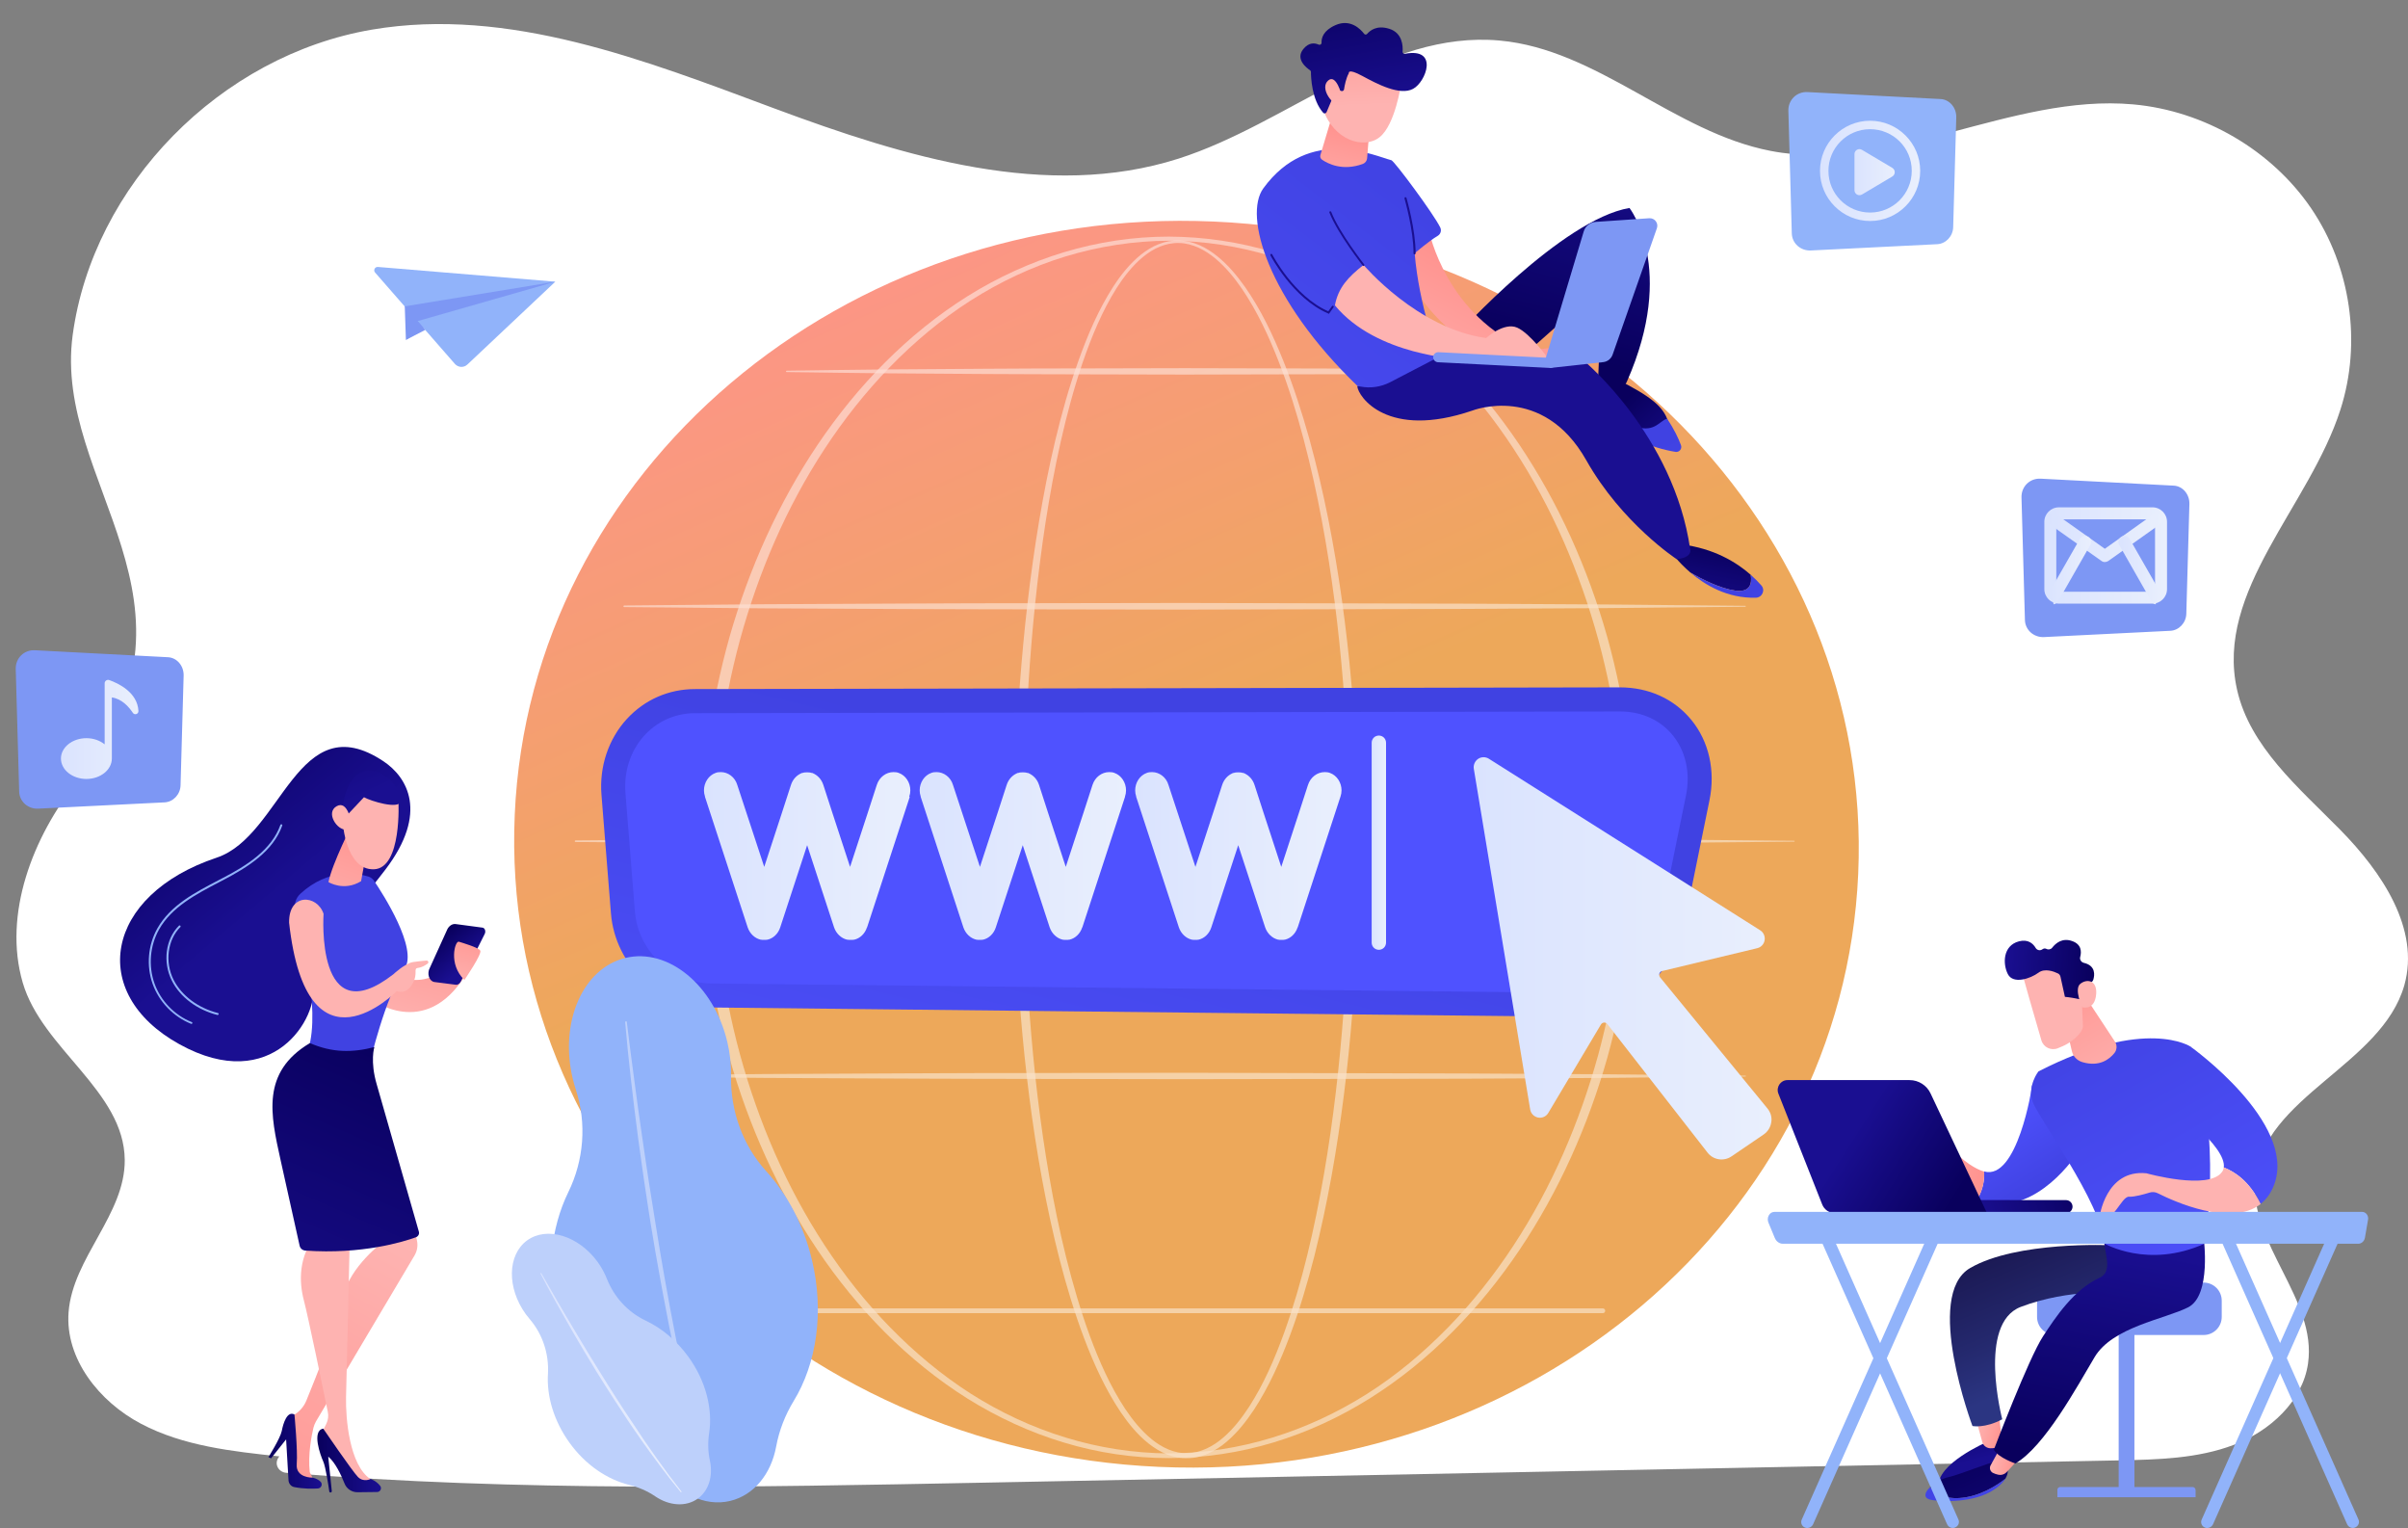 <svg width="785" height="498" viewBox="0 0 785 498" fill="none" xmlns="http://www.w3.org/2000/svg">
<rect x="0" y="0" width="785" height="498" fill="#808080" stroke="none"/>
<g clip-path="url(#clip0)">
<path d="M762.934 270.476C749.428 256.742 733.429 243.38 729.261 224.733C722.043 192.501 752.888 164.995 762.971 133.507C769.966 111.734 766.357 86.946 753.446 67.926C740.535 48.944 718.583 36.103 695.403 34.019C655.516 30.446 616.449 56.798 577.158 49.168C545.68 43.063 520.826 16.116 488.865 13.213C451.286 9.826 420.069 40.235 384.201 51.699C341.263 65.395 294.717 51.066 252.487 35.359C210.294 19.652 165.868 2.122 121.368 9.64C71.845 18.015 30.322 60.334 23.699 109.166C17.113 157.551 72.18 196.409 25.299 254.509C10.677 272.672 0.928 297.981 7.402 320.239C13.69 341.864 40.48 355.56 40.666 378.041C40.814 395.795 23.736 409.938 22.36 427.618C21.169 442.803 32.331 456.873 46.023 464.056C59.716 471.277 75.641 473.026 91.082 474.664C90.226 475.594 89.965 476.897 90.449 478.013C90.933 479.167 92.086 479.949 93.388 480.023C168.994 486.202 245.045 484.713 320.911 483.224C444.179 480.805 567.447 478.386 690.752 475.966C703.44 475.706 716.388 475.408 728.22 470.904C740.014 466.401 750.618 456.724 752.404 444.441C755.455 423.524 733.168 405.36 735.215 384.331C737.856 357.459 776.44 347.112 783.807 321.095C788.979 302.708 776.44 284.21 762.934 270.476Z" fill="white"/>
<path d="M605.771 284.768C600.86 396.837 498.837 483.41 377.876 478.088C256.915 472.765 162.855 377.594 167.804 265.526C172.715 153.457 274.738 66.884 395.699 72.207C516.622 77.492 610.682 172.662 605.771 284.768Z" fill="url(#paint0_linear)"/>
<g opacity="0.68">
<path opacity="0.68" d="M442.915 276.133C442.915 294.073 442.245 311.976 440.868 329.878C439.455 347.744 437.259 365.572 434.097 383.214C432.497 392.035 430.636 400.819 428.441 409.529C426.209 418.238 423.679 426.836 420.516 435.285C417.353 443.696 413.67 451.996 408.721 459.552C406.228 463.311 403.363 466.921 399.866 469.899C398.117 471.388 396.182 472.69 394.062 473.658C391.941 474.626 389.634 475.221 387.253 475.259C384.909 475.333 382.565 474.886 380.369 473.993C378.211 473.137 376.202 471.872 374.416 470.457C370.807 467.591 367.905 464.018 365.375 460.296C360.315 452.778 356.594 444.515 353.394 436.103C350.231 427.692 347.627 419.057 345.394 410.385C343.162 401.675 341.302 392.929 339.665 384.107C336.428 366.465 334.232 348.637 332.744 330.772C331.256 312.906 330.512 294.966 330.437 277.026C330.4 268.056 330.66 259.086 330.958 250.154C331.293 241.184 331.814 232.251 332.446 223.318C333.786 205.453 335.758 187.624 338.734 169.908C340.223 161.05 341.934 152.266 344.018 143.519C346.101 134.81 348.52 126.138 351.534 117.689C354.547 109.24 358.082 100.903 362.994 93.31C365.449 89.55 368.314 85.94 371.849 83.074C373.635 81.66 375.57 80.394 377.728 79.576C379.848 78.72 382.155 78.31 384.462 78.385C386.769 78.459 389.039 79.017 391.122 79.948C393.206 80.878 395.141 82.144 396.889 83.558C400.424 86.424 403.326 89.923 405.931 93.608C411.103 101.014 414.972 109.203 418.321 117.503C421.67 125.84 424.423 134.4 426.841 143.035C429.223 151.67 431.269 160.417 433.018 169.201C436.515 186.806 438.934 204.597 440.534 222.462C442.134 240.253 442.878 258.193 442.915 276.133ZM439.975 276.133C440.013 258.268 439.343 240.439 437.855 222.648C436.404 204.857 434.208 187.141 430.897 169.573C429.26 160.789 427.325 152.08 425.055 143.445C422.786 134.81 420.144 126.286 416.907 117.986C413.67 109.686 409.912 101.572 404.926 94.203C402.433 90.555 399.606 87.094 396.22 84.265C394.508 82.851 392.685 81.623 390.713 80.729C388.741 79.836 386.583 79.241 384.425 79.203C382.267 79.129 380.072 79.576 378.063 80.394C376.053 81.213 374.193 82.442 372.519 83.819C369.133 86.647 366.379 90.183 363.998 93.905C359.273 101.424 355.85 109.724 352.948 118.135C350.083 126.584 347.776 135.182 345.804 143.891C343.832 152.601 342.232 161.385 340.855 170.206C335.46 205.49 333.674 241.295 333.786 276.989C333.711 294.855 334.307 312.683 335.646 330.474C336.986 348.265 339.032 366.019 342.083 383.586C343.609 392.37 345.394 401.117 347.553 409.752C349.711 418.387 352.203 426.985 355.254 435.322C358.343 443.659 361.952 451.847 366.826 459.217C369.282 462.864 372.072 466.326 375.458 469.08C377.132 470.457 378.993 471.611 380.965 472.43C382.937 473.249 385.057 473.695 387.178 473.621C389.299 473.584 391.383 472.988 393.355 472.095C395.289 471.202 397.113 469.973 398.75 468.559C402.061 465.73 404.777 462.194 407.196 458.51C411.996 451.066 415.53 442.877 418.581 434.503C421.595 426.129 424.088 417.568 426.209 408.896C428.33 400.224 430.078 391.477 431.604 382.693C434.655 365.125 436.664 347.372 438.003 329.543C439.343 311.827 439.975 293.961 439.975 276.133Z" fill="white"/>
<path opacity="0.68" d="M533.293 276.133C533.181 299.209 530.204 322.323 524.028 344.58C517.74 366.8 508.252 388.164 495.378 407.333C482.505 426.464 466.133 443.473 446.562 455.755C436.777 461.897 426.21 466.773 415.159 470.122C404.109 473.472 392.575 475.184 381.003 475.221C369.469 475.221 357.897 473.509 346.847 470.159C335.796 466.847 325.192 461.934 315.407 455.83C295.798 443.51 279.39 426.538 266.516 407.407C253.605 388.239 244.08 366.838 237.755 344.617C234.63 333.489 232.323 322.137 230.797 310.673C229.272 299.209 228.49 287.671 228.453 276.096C228.528 264.52 229.272 252.982 230.834 241.519C232.36 230.055 234.704 218.703 237.829 207.574C244.192 185.354 253.717 163.99 266.628 144.822C279.539 125.691 295.91 108.756 315.518 96.473C325.304 90.369 335.871 85.531 346.921 82.181C357.972 78.868 369.469 77.119 381.003 77.119C392.537 77.156 404.072 78.868 415.085 82.218C426.136 85.531 436.702 90.407 446.451 96.511C466.022 108.793 482.393 125.765 495.267 144.859C508.14 164.027 517.666 185.354 523.954 207.574C530.167 229.943 533.144 253.02 533.293 276.133ZM529.907 276.133C529.87 253.355 527.042 230.502 521.051 208.505C515.024 186.545 505.945 165.33 493.406 146.236C487.156 136.708 480.049 127.701 472.087 119.55C464.124 111.399 455.306 104.029 445.707 97.888C436.07 91.784 425.652 86.871 414.75 83.558C403.848 80.246 392.463 78.496 381.04 78.459C369.618 78.496 358.232 80.283 347.33 83.595C336.429 86.908 326.011 91.858 316.411 97.962C306.812 104.103 297.994 111.51 290.068 119.661C282.106 127.85 275.037 136.82 268.786 146.348C256.284 165.442 247.243 186.62 241.215 208.616C238.239 219.596 236.043 230.799 234.592 242.114C233.104 253.392 232.397 264.781 232.36 276.17C232.397 287.559 233.141 298.949 234.592 310.226C236.081 321.504 238.239 332.707 241.252 343.724C247.28 365.684 256.359 386.862 268.86 405.918C275.111 415.446 282.18 424.416 290.143 432.568C298.105 440.719 306.886 448.088 316.486 454.229C326.122 460.333 336.503 465.209 347.405 468.522C358.269 471.872 369.655 473.621 381.04 473.695C392.426 473.658 403.811 471.909 414.713 468.559C425.615 465.247 435.996 460.371 445.632 454.304C455.269 448.2 464.05 440.83 472.012 432.679C479.975 424.528 487.081 415.558 493.332 406.03C505.871 386.973 514.949 365.758 521.014 343.799C527.005 321.727 529.87 298.912 529.907 276.133Z" fill="white"/>
<path opacity="0.68" d="M203.487 197.338L249.178 196.929L294.868 196.706C310.086 196.594 325.341 196.631 340.559 196.594L386.212 196.52L477.593 196.743L523.284 197.003L568.974 197.45C569.049 197.45 569.123 197.524 569.123 197.599C569.123 197.673 569.049 197.748 568.974 197.748L523.284 198.194L477.593 198.455L386.212 198.678L340.522 198.604C325.304 198.567 310.049 198.567 294.831 198.492L249.14 198.269L203.45 197.859C203.338 197.859 203.227 197.748 203.227 197.636C203.264 197.45 203.338 197.338 203.487 197.338Z" fill="white"/>
<path opacity="0.68" d="M256.471 120.815C267.299 120.629 278.089 120.554 288.916 120.406L321.361 120.182C332.188 120.071 342.978 120.108 353.806 120.071L386.251 119.996L418.695 120.071C429.523 120.108 440.313 120.108 451.14 120.182L483.585 120.443C494.412 120.592 505.202 120.666 516.03 120.889C516.104 120.889 516.178 120.964 516.178 121.038C516.178 121.113 516.104 121.187 516.03 121.187C505.202 121.41 494.412 121.485 483.585 121.634L451.14 121.894C440.313 122.006 429.523 121.969 418.695 122.006L386.213 122.08L353.769 122.006C342.941 121.969 332.151 121.969 321.324 121.894L288.879 121.671C278.052 121.522 267.262 121.448 256.434 121.262C256.323 121.262 256.211 121.15 256.211 121.038C256.248 120.889 256.36 120.815 256.471 120.815Z" fill="white"/>
<path opacity="0.68" d="M187.598 273.9L237.27 273.49L286.942 273.267L386.248 273.081L485.554 273.304L535.226 273.565L584.898 274.012C584.972 274.012 585.047 274.086 585.047 274.16C585.047 274.235 584.972 274.309 584.898 274.309L535.226 274.756L485.554 275.016L386.248 275.24L286.942 275.054L237.27 274.83L187.598 274.421C187.487 274.421 187.375 274.309 187.375 274.198C187.375 274.012 187.487 273.9 187.598 273.9Z" fill="white"/>
<path opacity="0.68" d="M203.487 350.46L249.178 350.051L294.868 349.828C310.086 349.716 325.341 349.753 340.559 349.716L386.249 349.642L477.631 349.865L523.321 350.125L569.012 350.572C569.086 350.572 569.161 350.647 569.161 350.721C569.161 350.795 569.086 350.87 569.012 350.87L523.321 351.316L477.631 351.577L386.212 351.726L340.522 351.651C325.304 351.614 310.049 351.614 294.831 351.54L249.14 351.316L203.45 350.907C203.338 350.907 203.227 350.795 203.227 350.684C203.264 350.535 203.338 350.46 203.487 350.46Z" fill="white"/>
<path opacity="0.68" d="M522.503 427.99H263.02C262.573 427.99 262.238 427.655 262.238 427.208C262.238 426.762 262.573 426.427 263.02 426.427H522.503C522.95 426.427 523.285 426.762 523.285 427.208C523.285 427.655 522.95 427.99 522.503 427.99Z" fill="white"/>
</g>
<path d="M523.021 121.56C523.021 121.56 517.812 121.82 517.18 132.577C517.18 132.577 529.272 143.445 545.643 146.013C546.871 146.199 543.932 137.638 543.485 136.485C541.327 130.939 534.704 127.366 523.021 121.56Z" fill="url(#paint1_linear)"/>
<path d="M464.233 108.905H475.246C475.246 108.905 509.067 71.574 531.206 67.777C531.206 67.777 546.647 87.467 530.387 124.314C529.085 127.292 525.439 128.594 522.685 126.845C521.867 126.324 521.271 125.617 520.937 124.761L522.239 93.31C522.239 93.31 493.403 118.545 488.38 123.421C483.394 128.297 457.907 125.319 464.233 108.905Z" fill="url(#paint2_linear)"/>
<path d="M570.719 187.327C566.106 183.27 558.738 178.729 548.134 177.427L544.562 179.623C544.562 179.623 546.869 183.01 551.037 186.583C554.869 188.816 560.822 191.831 565.733 192.501C570.496 193.134 571.203 190.268 570.719 187.327Z" fill="url(#paint3_linear)"/>
<path d="M543.446 136.447C540.618 137.378 539.353 141.397 532.135 138.718C525.14 136.149 519.968 132.8 517.289 130.901C517.215 131.422 517.178 131.981 517.141 132.539C517.141 132.539 529.903 144.673 546.237 147.278C547.465 147.464 548.432 146.236 547.986 145.082C547.241 143.035 545.79 139.871 543.446 136.447Z" fill="url(#paint4_linear)"/>
<path d="M574.182 190.788C573.289 189.746 572.098 188.555 570.722 187.326C571.205 190.23 570.498 193.133 565.736 192.5C560.825 191.83 554.871 188.815 551.039 186.582C555.839 190.676 563.169 195.068 572.433 194.808C574.48 194.733 575.559 192.314 574.182 190.788Z" fill="url(#paint5_linear)"/>
<path d="M464.64 116.907L516.21 117.466C516.21 117.466 545.678 141.844 550.999 179.027C550.999 179.027 551.892 181.744 546.571 182.228C546.571 182.228 528.749 170.578 517.14 150.033C502.89 124.798 480.007 133.805 480.007 133.805C452.213 143.296 442.725 129.227 442.465 125.877L464.64 116.907Z" fill="url(#paint6_linear)"/>
<path d="M465.871 75.333C465.871 75.333 471.415 103.173 498.613 114.19L508.287 113.037L510.557 116.684L487.86 117.391C487.86 117.391 468.475 109.687 458.169 88.769C457.834 88.062 452.179 76.375 465.871 75.333Z" fill="url(#paint7_linear)"/>
<path d="M468.847 116.423C468.847 116.423 462.522 99.265 461.182 82.553C461.182 82.553 465.796 78.571 468.698 76.859C469.628 76.3 470 75.146 469.517 74.141C467.396 69.749 454.559 52.48 453.592 52.219C448.383 50.916 426.914 40.718 411.845 61.375C405.371 70.233 413.147 97.515 442.541 125.802L443.509 125.989C446.82 126.621 450.206 126.1 453.182 124.574L468.847 116.423Z" fill="url(#paint8_linear)"/>
<path d="M444.515 86.35C444.515 86.35 462.039 107.118 484.476 110.17C484.476 110.17 490.28 104.885 494.596 106.783C498.912 108.681 504.828 117.019 504.828 117.019H476.029C476.029 117.019 448.794 116.051 435.176 99.525C436.255 93.719 439.529 90.258 444.515 86.35Z" fill="url(#paint9_linear)"/>
<path d="M434.284 37.703L430.452 50.507C430.265 51.102 430.489 51.735 431.01 52.07C432.87 53.335 437.67 55.866 444.33 53.41C445.074 53.112 445.595 52.405 445.669 51.623L446.562 40.457L434.284 37.703Z" fill="url(#paint10_linear)"/>
<path d="M456.758 27.356C456.758 27.356 454.861 40.644 449.763 44.7C444.666 48.795 434.731 45.706 431.383 35.693L438.08 18.572L456.758 27.356Z" fill="url(#paint11_linear)"/>
<path d="M437.297 29.664C437.669 29.776 438.079 29.552 438.153 29.143C438.339 27.915 438.785 25.495 439.716 23.858C439.716 23.858 439.232 22.108 444.106 24.751C448.98 27.394 456.347 31.265 460.663 28.957C464.868 26.724 469.147 15.409 458.022 17.53C457.612 17.605 457.203 17.27 457.24 16.86C457.389 14.999 457.203 10.719 452.887 9.379C448.831 8.114 446.636 9.938 445.706 11.017C445.446 11.352 444.925 11.352 444.701 11.017C443.474 9.417 440.199 6.067 435.362 8.188C431.381 9.938 430.749 12.394 430.823 13.92C430.86 14.404 430.339 14.739 429.893 14.553C428.665 13.995 426.693 13.697 424.833 16.042C422.228 19.317 425.949 22.146 427.065 22.89C427.251 23.002 427.363 23.225 427.363 23.448C427.363 25.16 427.623 32.53 431.344 36.736C431.679 37.108 432.274 36.996 432.46 36.55L435.325 29.738C435.474 29.441 435.809 29.255 436.144 29.366L437.297 29.664Z" fill="url(#paint12_linear)"/>
<path d="M437.371 31.041C437.371 31.041 435.622 23.933 432.981 26.24C430.339 28.548 433.688 33.61 436.701 34.577L437.371 31.041Z" fill="url(#paint13_linear)"/>
<path d="M503.34 118.582L516.288 75.445C516.809 73.695 518.372 72.43 520.195 72.318L537.645 71.127C539.431 71.016 540.733 72.728 540.138 74.403L525.701 115.605C525.218 116.945 524.027 117.875 522.65 118.024L505.461 119.922L503.34 118.582Z" fill="#7D97F4"/>
<path d="M505.458 119.922C505.42 119.922 505.383 119.922 505.383 119.922L468.771 118.061C467.878 118.024 467.171 117.242 467.208 116.349C467.246 115.456 468.027 114.748 468.92 114.786L505.532 116.647C506.425 116.684 507.132 117.465 507.095 118.359C507.058 119.252 506.313 119.922 505.458 119.922Z" fill="#7D97F4"/>
<path d="M461.143 82.926C460.957 82.926 460.808 82.777 460.808 82.591C460.845 74.924 457.869 64.8 457.869 64.688C457.831 64.502 457.906 64.316 458.092 64.279C458.278 64.242 458.464 64.316 458.501 64.502C458.538 64.614 461.515 74.849 461.478 82.591C461.478 82.777 461.329 82.926 461.143 82.926Z" fill="url(#paint14_linear)"/>
<path d="M444.513 86.685C444.401 86.685 444.327 86.648 444.252 86.573C444.178 86.462 436.141 76.263 433.388 69.303C433.313 69.117 433.388 68.931 433.574 68.894C433.723 68.819 433.946 68.894 433.983 69.08C436.699 75.966 444.662 86.089 444.736 86.201C444.848 86.35 444.811 86.536 444.699 86.648C444.662 86.648 444.587 86.685 444.513 86.685Z" fill="url(#paint15_linear)"/>
<path d="M433.242 102.279L432.981 102.168C421.372 97.18 414.229 83.335 414.154 83.223C414.08 83.074 414.154 82.851 414.303 82.776C414.452 82.702 414.675 82.776 414.75 82.925C414.824 83.074 421.782 96.51 433.018 101.461L434.209 99.786C434.321 99.637 434.507 99.6 434.655 99.711C434.804 99.823 434.841 100.009 434.73 100.158L433.242 102.279Z" fill="url(#paint16_linear)"/>
<path d="M231.761 328.352C214.832 328.166 200.544 314.693 199.167 297.683L196.079 259.049C195.335 249.819 198.386 240.811 204.376 234.298C210.143 228.045 217.994 224.584 226.552 224.584L528.08 224.025C537.531 224.025 545.753 227.785 551.372 234.633C557.102 241.63 559.26 251.159 557.288 260.798L549.028 301.331C545.605 318.154 529.196 331.367 511.709 331.367L231.761 328.352Z" fill="url(#paint17_linear)"/>
<path d="M528.08 231.879L226.552 232.437C212.86 232.475 202.777 244.31 203.893 258.454L206.981 297.088C208.023 310.04 219.111 320.387 231.836 320.536L511.411 323.551C525.215 323.7 538.61 313.316 541.363 299.805L549.623 259.273C552.637 244.422 543.038 231.842 528.08 231.879Z" fill="url(#paint18_linear)"/>
<path d="M296.577 259.719L282.661 302.261H282.624C281.954 304.346 280.317 305.835 278.531 306.244H278.494C278.457 306.244 278.345 306.281 278.271 306.281H278.159C278.122 306.281 278.048 306.318 278.01 306.318H277.899H277.75H277.564H277.415H277.304H277.155H277.043H276.931H276.783H276.671C276.634 306.318 276.559 306.281 276.522 306.281H276.411C276.373 306.281 276.262 306.244 276.187 306.244H276.076C274.253 305.797 272.615 304.309 271.908 302.261L263.128 275.463L254.347 302.261C253.677 304.346 252.04 305.835 250.254 306.244H250.217C250.105 306.244 250.068 306.281 249.993 306.281H249.882C249.845 306.281 249.77 306.318 249.733 306.318H249.621H249.472H249.361H249.212H249.1H248.914H248.803H248.654H248.542H248.431C248.393 306.318 248.319 306.281 248.282 306.281H248.17C248.059 306.281 248.021 306.244 247.947 306.244H247.91C246.049 305.797 244.45 304.309 243.743 302.261L229.827 259.719V259.608C229.604 258.938 229.492 258.23 229.492 257.598C229.492 255.067 230.98 252.722 233.287 251.903C233.845 251.68 234.441 251.643 234.999 251.643C237.343 251.643 239.613 253.28 240.357 255.848C240.394 255.96 245.194 270.476 249.138 282.535C253.082 270.476 257.844 255.96 257.844 255.848C258.439 253.987 259.704 252.685 261.23 252.015L261.267 251.978C261.304 251.978 261.379 251.94 261.416 251.94H261.453C261.49 251.94 261.49 251.903 261.565 251.903H261.676C261.714 251.866 261.788 251.866 261.825 251.866L261.863 251.829C261.974 251.829 262.011 251.829 262.086 251.791H262.123C262.235 251.791 262.272 251.791 262.346 251.754H262.383H262.607H262.644C262.756 251.754 262.793 251.754 262.867 251.717H262.979H263.09H263.239H263.351C263.388 251.754 263.462 251.754 263.5 251.754H263.611H263.834C263.946 251.791 263.983 251.791 264.095 251.791C264.207 251.829 264.244 251.829 264.318 251.829C264.355 251.829 264.355 251.829 264.355 251.866C264.467 251.866 264.504 251.866 264.579 251.903H264.69C264.69 251.903 264.727 251.94 264.802 251.94H264.839C264.876 251.94 264.951 251.978 264.988 251.978L265.025 252.015C266.551 252.685 267.816 253.987 268.411 255.848C268.411 255.96 273.174 270.476 277.118 282.535C281.061 270.476 285.824 255.96 285.824 255.848C286.643 253.28 288.875 251.643 291.256 251.643C291.814 251.643 292.41 251.68 292.968 251.903C295.275 252.722 296.763 255.067 296.763 257.598C296.763 258.268 296.651 258.975 296.428 259.608V259.719H296.577Z" fill="url(#paint19_linear)"/>
<path d="M366.748 259.719L352.833 302.261H352.796C352.126 304.346 350.489 305.835 348.703 306.244H348.628C348.591 306.244 348.48 306.281 348.405 306.281H348.294C348.256 306.281 348.182 306.318 348.145 306.318H348.033H347.884H347.773H347.624H347.512H347.363H347.252H347.14H346.991H346.88C346.843 306.318 346.768 306.281 346.731 306.281H346.619C346.582 306.281 346.47 306.244 346.396 306.244H346.359C344.536 305.797 342.899 304.309 342.192 302.261L333.411 275.463L324.63 302.261C323.96 304.346 322.323 305.835 320.537 306.244H320.5C320.388 306.244 320.351 306.281 320.277 306.281H320.165C320.128 306.281 320.053 306.318 320.016 306.318H319.904H319.756H319.644H319.495H319.384H319.235H319.123H318.974H318.863H318.751C318.714 306.318 318.639 306.281 318.602 306.281H318.491C318.379 306.281 318.342 306.244 318.267 306.244H318.23C316.37 305.797 314.77 304.309 314.063 302.261L300.147 259.719V259.608C299.924 258.938 299.812 258.23 299.812 257.598C299.812 255.067 301.301 252.722 303.608 251.903C304.166 251.68 304.761 251.643 305.319 251.643C307.663 251.643 309.933 253.28 310.677 255.848C310.714 255.96 315.514 270.476 319.458 282.535C323.402 270.476 328.164 255.96 328.164 255.848C328.76 253.987 330.025 252.685 331.55 252.015L331.588 251.978C331.625 251.978 331.699 251.94 331.736 251.94H331.774C331.811 251.94 331.811 251.903 331.885 251.903H331.997C332.034 251.866 332.108 251.866 332.146 251.866L332.183 251.829C332.294 251.829 332.332 251.829 332.406 251.791H332.443C332.555 251.791 332.592 251.791 332.667 251.754H332.704H332.927H332.964C333.076 251.754 333.113 251.754 333.187 251.717H333.299H333.411H333.56H333.671C333.708 251.754 333.783 251.754 333.82 251.754H333.932H334.155C334.266 251.791 334.304 251.791 334.415 251.791C334.527 251.829 334.564 251.829 334.639 251.829C334.676 251.829 334.676 251.829 334.676 251.866C334.787 251.866 334.825 251.866 334.899 251.903H335.011C335.011 251.903 335.048 251.94 335.122 251.94H335.159C335.197 251.94 335.271 251.978 335.308 251.978L335.345 252.015C336.871 252.685 338.136 253.987 338.731 255.848C338.731 255.96 343.494 270.476 347.438 282.535C351.382 270.476 356.144 255.96 356.144 255.848C356.963 253.28 359.195 251.643 361.577 251.643C362.135 251.643 362.73 251.68 363.288 251.903C365.595 252.722 367.083 255.067 367.083 257.598C367.083 258.268 366.972 258.975 366.748 259.608V259.719V259.719Z" fill="url(#paint20_linear)"/>
<path d="M436.961 259.719L423.046 302.261H423.009C422.339 304.346 420.702 305.835 418.916 306.244H418.879C418.841 306.244 418.73 306.281 418.655 306.281H418.544C418.506 306.281 418.432 306.318 418.395 306.318H418.283H418.134H418.023H417.874H417.762H417.613H417.502H417.39H417.241H417.13C417.093 306.318 417.018 306.281 416.981 306.281H416.869C416.832 306.281 416.72 306.244 416.646 306.244H416.609C414.786 305.797 413.149 304.309 412.442 302.261L403.661 275.463L394.88 302.261C394.21 304.346 392.573 305.835 390.787 306.244H390.75C390.638 306.244 390.601 306.281 390.527 306.281H390.415C390.378 306.281 390.303 306.318 390.266 306.318H390.154H390.006H389.894H389.745H389.634H389.485H389.373H389.224H389.113H389.001C388.964 306.318 388.889 306.281 388.852 306.281H388.741C388.629 306.281 388.592 306.244 388.517 306.244H388.48C386.62 305.797 385.02 304.309 384.313 302.261L370.397 259.719V259.608C370.174 258.938 370.062 258.23 370.062 257.598C370.062 255.067 371.551 252.722 373.858 251.903C374.416 251.68 375.011 251.643 375.569 251.643C377.913 251.643 380.183 253.28 380.927 255.848C380.964 255.96 385.764 270.476 389.708 282.535C393.652 270.476 398.414 255.96 398.414 255.848C399.01 253.987 400.275 252.685 401.8 252.015L401.838 251.978C401.875 251.978 401.949 251.94 401.986 251.94H402.024C402.061 251.94 402.061 251.903 402.135 251.903H402.247C402.284 251.866 402.358 251.866 402.396 251.866L402.433 251.829C402.544 251.829 402.582 251.829 402.656 251.791H402.693C402.805 251.791 402.842 251.791 402.917 251.754H402.954H403.177H403.214C403.326 251.754 403.363 251.754 403.437 251.717H403.549H403.661H403.81H403.921C403.958 251.754 404.033 251.754 404.07 251.754H404.182H404.405C404.516 251.791 404.554 251.791 404.665 251.791C404.777 251.829 404.814 251.829 404.889 251.829C404.926 251.829 404.926 251.829 404.926 251.866C405.037 251.866 405.075 251.866 405.149 251.903H405.261C405.261 251.903 405.298 251.94 405.372 251.94H405.409C405.447 251.94 405.521 251.978 405.558 251.978L405.595 252.015C407.121 252.685 408.386 253.987 408.981 255.848C408.981 255.96 413.744 270.476 417.688 282.535C421.632 270.476 426.394 255.96 426.394 255.848C427.213 253.28 429.445 251.643 431.827 251.643C432.385 251.643 432.98 251.68 433.538 251.903C435.845 252.722 437.333 255.067 437.333 257.598C437.333 258.268 437.222 258.975 436.998 259.608V259.719H436.961Z" fill="url(#paint21_linear)"/>
<path d="M451.844 307.212C451.844 308.514 450.803 309.557 449.5 309.557C448.198 309.557 447.156 308.514 447.156 307.212V242.077C447.156 240.775 448.198 239.732 449.5 239.732C450.803 239.732 451.844 240.775 451.844 242.077V307.212Z" fill="url(#paint22_linear)"/>
<path d="M576.262 361.366L541.176 318.527C540.915 318.192 540.804 317.745 540.952 317.298C541.101 316.889 541.436 316.554 541.845 316.479L572.839 309.035C574.104 308.738 575.072 307.696 575.258 306.43C575.481 305.165 574.886 303.862 573.807 303.192L485.365 247.288C484.286 246.618 482.909 246.618 481.867 247.325C480.825 248.032 480.267 249.298 480.453 250.526L498.834 361.59C499.057 362.93 500.099 363.972 501.401 364.232C502.741 364.493 504.08 363.86 504.75 362.706L521.902 333.898C522.126 333.526 522.498 333.303 522.907 333.266C523.316 333.228 523.725 333.414 523.986 333.749L556.654 375.659C558.514 378.078 561.937 378.599 564.467 376.887L574.96 369.741C576.299 368.81 577.192 367.396 577.416 365.796C577.713 364.27 577.267 362.632 576.262 361.366Z" fill="url(#paint23_linear)"/>
<path d="M181.497 430.521C177.851 415.224 179.563 400.224 185.255 388.574C190.353 378.153 191.32 366.131 187.711 355.114C187.339 353.96 187.004 352.769 186.706 351.541C182.316 333.117 190.018 315.512 203.933 312.199C217.849 308.887 232.695 321.095 237.085 339.519C237.978 343.278 238.387 347 238.313 350.61C238.127 362.037 242.071 373.202 249.736 381.651C256.619 389.207 261.977 399.182 264.693 410.646C268.786 427.767 266.144 444.478 258.74 456.612C255.949 461.19 253.977 466.252 253.01 471.537C251.373 480.321 245.866 487.281 238.053 489.179C229.644 491.189 220.9 486.685 215.542 478.46C212.491 473.807 208.584 469.825 204.157 466.55C193.627 458.733 185.181 446.004 181.497 430.521Z" fill="#91B3FA"/>
<path d="M203.785 332.968C204.864 345.548 206.352 358.129 207.99 370.672C208.399 373.798 208.845 376.925 209.292 380.051L209.962 384.741L210.669 389.43C211.152 392.557 211.599 395.683 212.12 398.81L213.682 408.152C214.799 414.368 215.878 420.621 217.105 426.799C217.701 429.888 218.259 433.015 218.929 436.104L220.901 445.372C223.654 457.729 226.742 469.974 230.426 482.07L230.947 481.921L228.528 472.765L227.933 470.495L227.375 468.187L226.296 463.572L225.179 458.957C224.807 457.431 224.51 455.868 224.138 454.342C223.468 451.252 222.761 448.163 222.128 445.074C219.598 432.717 217.254 420.286 215.171 407.854C214.166 401.639 213.124 395.386 212.157 389.17L211.413 384.48L210.706 379.791C210.259 376.664 209.776 373.538 209.329 370.411C208.399 364.158 207.543 357.905 206.725 351.652C205.869 345.399 205.087 339.147 204.306 332.856L203.785 332.968Z" fill="#BDD0FB"/>
<path d="M185.701 470.272C180.529 463.126 178.185 455.012 178.631 447.791C179.003 441.315 176.92 434.876 172.715 429.963C172.269 429.442 171.86 428.921 171.413 428.325C165.199 419.765 165.385 409.008 171.822 404.281C178.296 399.591 188.566 402.718 194.816 411.278C196.081 413.028 197.086 414.889 197.83 416.75C200.174 422.705 204.639 427.618 210.406 430.372C215.578 432.791 220.489 436.811 224.359 442.134C230.163 450.099 232.396 459.329 231.168 467.145C230.721 470.123 230.796 473.138 231.428 476.078C232.47 480.954 231.131 485.755 227.522 488.398C223.615 491.226 218.145 490.78 213.606 487.691C211.039 485.941 208.174 484.713 205.16 483.969C198.016 482.219 190.91 477.492 185.701 470.272Z" fill="#BDD0FB"/>
<path d="M176.176 415.038C179.45 421.328 182.91 427.469 186.445 433.61C187.338 435.136 188.231 436.662 189.124 438.188L190.463 440.459L191.84 442.729C192.77 444.255 193.663 445.781 194.593 447.27L197.421 451.774C199.319 454.751 201.216 457.729 203.188 460.669C204.156 462.158 205.123 463.647 206.128 465.098L209.141 469.453C213.234 475.222 217.439 480.917 221.978 486.388L222.201 486.202L219.001 481.996L218.183 480.954L217.402 479.874L215.839 477.716L214.276 475.557C213.755 474.85 213.271 474.105 212.751 473.398C211.746 471.947 210.704 470.495 209.737 469.044C205.793 463.2 201.886 457.282 198.128 451.29C196.268 448.275 194.37 445.297 192.547 442.283L191.17 440.012L189.794 437.742C188.901 436.216 187.971 434.727 187.078 433.201C185.254 430.186 183.468 427.134 181.682 424.045C179.897 420.993 178.148 417.941 176.399 414.852L176.176 415.038Z" fill="url(#paint24_linear)"/>
<path d="M695.814 431.265H690.68V486.908H695.814V431.265Z" fill="#7D97F4"/>
<path d="M715.753 487.987H670.695V485.568C670.695 485.047 671.105 484.638 671.625 484.638H714.749C715.307 484.638 715.753 485.084 715.753 485.643V487.987V487.987Z" fill="#7D97F4"/>
<path d="M724.276 429.218C724.276 432.456 721.634 435.099 718.397 435.099H669.953C666.716 435.099 664.074 432.456 664.074 429.218V423.895C664.074 420.657 666.716 418.015 669.953 418.015H718.397C721.634 418.015 724.276 420.657 724.276 423.895V429.218Z" fill="#7D97F4"/>
<path d="M647.67 470.011C647.67 470.011 631.038 477.157 632.005 484.675C632.005 484.675 649.195 481.363 652.283 476.45C655.372 471.537 653.66 468.671 653.66 468.671L647.67 470.011Z" fill="url(#paint25_linear)"/>
<path d="M651.726 461.822L652.582 469.117C652.693 470.234 652.098 471.313 651.056 471.686C650.535 471.872 649.865 472.02 648.935 472.02C647.67 472.02 646.554 471.202 646.219 469.973L644.582 464.055L651.726 461.822Z" fill="url(#paint26_linear)"/>
<path d="M688.037 405.845C688.037 405.845 657.452 404.43 642.235 413.289C627.017 422.184 643.016 464.763 643.016 464.763C643.016 464.763 646.997 465.62 652.727 462.567C652.727 462.567 644.541 431.377 658.755 425.943C674.717 419.839 691.199 421.328 691.199 421.328L688.148 406.775L688.037 405.845Z" fill="url(#paint27_linear)"/>
<path d="M635.315 481.401C638.775 480.656 649.119 476.376 650.682 476.413C652.244 476.488 654.477 478.833 654.477 478.833C654.477 478.833 654.849 480.098 653.733 481.959C651.091 484.043 645.361 487.84 638.701 488.249C633.789 488.547 630.85 486.612 629.176 484.713C630.627 483.262 633.008 481.885 635.315 481.401Z" fill="url(#paint28_linear)"/>
<path d="M638.703 488.249C645.363 487.84 651.093 484.043 653.735 481.959C652.99 483.187 651.539 484.713 648.823 486.239C642.089 490.036 631.001 489.477 628.768 488.621C627.02 487.951 627.54 486.276 629.178 484.713C630.852 486.611 633.791 488.547 638.703 488.249Z" fill="url(#paint29_linear)"/>
<path d="M658.124 474.999C657.901 475.855 655.445 478.46 654.068 479.875C653.399 480.545 652.431 480.842 651.501 480.656C650.906 480.545 650.236 480.321 649.641 480.023C648.785 479.54 648.45 478.46 648.934 477.567L652.506 471.091L658.124 474.999Z" fill="url(#paint30_linear)"/>
<path d="M718.364 403.276C718.364 403.276 721.042 422.221 713.303 426.092C705.601 429.963 688.672 432.494 682.831 442.32C676.989 452.146 666.534 471.426 657.009 476.971C657.009 476.971 651.576 475.185 649.977 472.505C649.977 472.505 661.288 442.766 666.013 435.546C670.106 429.293 676.059 420.249 684.579 416.378C686.998 415.261 687.184 412.693 686.775 410.05L685.993 405.249L718.364 403.276Z" fill="url(#paint31_linear)"/>
<path d="M646.813 381.8C657.64 384.889 662.477 354.444 662.44 353.699L679.034 373.091C679.034 373.091 669.137 390.472 654.217 392.333C650.422 392.817 647.222 392.147 644.543 390.919C646.515 387.681 646.961 384.48 646.813 381.8Z" fill="url(#paint32_linear)"/>
<path d="M626.795 371.862C631.52 369.927 635.502 373.798 635.502 373.798C640.19 378.599 643.873 380.981 646.813 381.837C646.961 384.48 646.515 387.718 644.543 390.956C638.701 388.276 635.316 382.879 633.902 380.199C633.381 379.232 632.227 378.822 631.223 379.306C630.218 379.79 629.176 380.534 629.139 381.539C629.028 383.512 626.646 383.624 626.646 382.917C626.646 382.172 628.469 378.301 628.469 378.301C628.469 378.301 623.037 381.763 620.954 383.103C618.833 384.443 617.047 382.247 617.047 382.247C617.047 382.247 622.07 373.798 626.795 371.862Z" fill="url(#paint33_linear)"/>
<path d="M714.194 341.157C714.194 341.157 699.646 331.219 664.522 349.196C664.522 349.196 660.913 353.774 662.588 358.948C664.299 364.121 685.135 392.111 685.954 405.249C685.954 405.249 700.204 413.661 718.696 405.324C718.733 405.324 724.91 370.635 714.194 341.157Z" fill="url(#paint34_linear)"/>
<path d="M680.337 325.636L689.639 339.742C690.197 340.859 690.086 342.198 689.304 343.203C687.704 345.176 684.43 347.856 678.774 346.144C677.1 345.623 675.798 344.283 675.426 342.571L672.449 329.99L680.337 325.636Z" fill="url(#paint35_linear)"/>
<path d="M724.947 380.497C725.915 373.649 707.832 360.362 707.832 360.362L714.157 341.156C714.157 341.156 748.686 365.796 741.43 385.932C740.388 388.797 738.826 390.919 736.928 392.408C733.319 384.889 728.333 381.8 724.947 380.497Z" fill="url(#paint36_linear)"/>
<path d="M699.722 382.396C699.722 382.396 720.186 388.128 724.428 381.875C724.726 381.466 724.875 380.982 724.949 380.498C728.335 381.801 733.283 384.89 736.967 392.408C727.256 400.038 708.541 391.478 703.443 388.91C702.625 388.5 701.657 388.389 700.764 388.686C698.941 389.245 695.816 390.138 694.067 390.026C691.5 389.877 688.783 399.145 684.43 396.8C684.393 396.8 686.365 381.019 699.722 382.396Z" fill="url(#paint37_linear)"/>
<path d="M659.09 316.703C659.09 316.926 663.294 331.591 665.49 339.072C666.159 341.342 668.652 342.533 670.847 341.64L672.522 340.933C674.829 339.965 678.81 337.025 679.033 334.531L678.289 316.815C678.289 316.815 659.425 311.269 659.09 316.703Z" fill="url(#paint38_linear)"/>
<path d="M678.14 311.902C678.587 310.227 678.624 307.77 675.461 306.691C672.262 305.574 670.141 307.435 669.024 308.85C668.578 309.445 667.759 309.594 667.127 309.259C666.755 309.073 666.308 309.036 665.787 309.408C665.081 309.929 664.076 309.706 663.629 308.961C662.774 307.51 661.137 306.021 658.16 306.803C652.914 308.18 652.839 314.135 654.551 317.485C656.262 320.834 661.843 319.011 664.56 317.001C666.606 315.475 669.583 316.629 670.885 317.261C671.294 317.447 671.592 317.857 671.703 318.303L673.154 324.891C674.792 325.04 676.392 325.338 677.991 325.673C677.954 325.189 677.954 324.78 677.954 324.445C678.029 322.249 680.559 320.723 681.675 320.164C682.047 319.978 682.307 319.643 682.419 319.271C682.828 317.894 683.312 314.73 679.294 313.8C678.438 313.577 677.917 312.721 678.14 311.902Z" fill="url(#paint39_linear)"/>
<path d="M678.772 328.278C678.772 328.278 676.056 322.323 678.177 320.648C680.298 318.936 683.683 319.42 683.349 323.961C682.902 329.544 678.772 328.278 678.772 328.278Z" fill="url(#paint40_linear)"/>
<path d="M673.598 395.423C673.561 395.423 673.524 395.423 673.487 395.423L625.675 395.386C624.485 395.386 623.555 394.418 623.555 393.227C623.555 392.036 624.522 391.068 625.713 391.106L673.524 391.143C674.715 391.143 675.645 392.11 675.645 393.301C675.608 394.455 674.715 395.386 673.598 395.423Z" fill="url(#paint41_linear)"/>
<path d="M582.703 352.024H622.515C625.454 352.024 628.133 353.737 629.361 356.379L647.779 395.423H598.293C596.395 395.423 594.684 394.269 594.014 392.519L579.727 356.379C578.945 354.295 580.471 352.024 582.703 352.024Z" fill="url(#paint42_linear)"/>
<path d="M589.178 498C588.917 498 588.657 497.963 588.396 497.852C587.392 497.442 586.908 496.288 587.354 495.283L629.473 400.448C629.92 399.443 631.11 398.996 632.115 399.443C633.119 399.852 633.603 401.006 633.157 402.011L591.038 496.847C590.703 497.554 589.959 498 589.178 498Z" fill="#91B3FA"/>
<path d="M636.619 498C635.837 498 635.093 497.553 634.758 496.809L592.64 401.973C592.193 400.968 592.677 399.851 593.681 399.405C594.686 398.995 595.877 399.442 596.323 400.41L638.442 495.246C638.888 496.25 638.404 497.367 637.4 497.814C637.177 497.925 636.879 498 636.619 498Z" fill="#91B3FA"/>
<path d="M719.553 498C719.292 498 719.032 497.962 718.771 497.851C717.767 497.441 717.283 496.287 717.729 495.282L759.848 400.447C760.295 399.442 761.485 398.995 762.49 399.442C763.494 399.851 763.978 401.005 763.532 402.01L721.413 496.846C721.078 497.553 720.334 498 719.553 498Z" fill="#91B3FA"/>
<path d="M767.029 498C766.247 498 765.503 497.553 765.168 496.809L723.05 401.973C722.603 400.968 723.087 399.851 724.091 399.405C725.096 398.995 726.287 399.442 726.733 400.41L768.852 495.246C769.298 496.25 768.815 497.367 767.81 497.814C767.55 497.925 767.289 498 767.029 498Z" fill="#91B3FA"/>
<path d="M771.976 397.507C772.087 396.874 771.938 396.241 771.566 395.757C771.194 395.273 770.673 394.976 770.115 394.976H578.46C577.716 394.976 577.009 395.385 576.637 396.092C576.228 396.799 576.191 397.693 576.488 398.437L578.572 403.462C579.056 404.616 580.06 405.36 581.214 405.36H768.813C769.855 405.36 770.785 404.504 770.971 403.35L771.976 397.507Z" fill="#91B3FA"/>
<path d="M131.953 99.845L132.325 110.787L139.581 105.8L131.953 99.845Z" fill="#7D97F4"/>
<path d="M181.029 91.805L152.342 118.827C151.784 119.348 151.04 119.609 150.296 119.571C149.552 119.534 148.845 119.199 148.324 118.641L122.279 88.828C121.981 88.493 121.907 88.009 122.13 87.6C122.316 87.19 122.762 86.967 123.209 87.004L181.029 91.805Z" fill="#91B3FA"/>
<path d="M131.953 99.845L181.03 91.806L136.158 104.646L136.12 107.699L131.953 99.845Z" fill="#7D97F4"/>
<path d="M138.649 107.512L132.324 110.788L136.157 104.646L138.649 107.512Z" fill="#7D97F4"/>
<path d="M125.052 248.144C132.716 253.28 139.786 264.781 125.684 283.354C113.071 299.991 100.086 310.896 102.02 321.132C103.955 331.367 88.96 357.198 58.488 340.337C28.387 323.7 34.154 291.691 70.654 279.52C91.974 272.411 96.923 229.385 125.052 248.144Z" fill="url(#paint43_linear)"/>
<path d="M149.46 312.162C149.46 312.162 137.554 326.454 125.536 314.842L120.922 325.598C120.922 325.598 138.447 339.184 151.73 317.82L149.46 312.162Z" fill="url(#paint44_linear)"/>
<path d="M120.028 285.661C116.716 284.656 107.08 282.833 97.927 291.282C96.364 292.733 95.731 294.892 96.29 296.939C98.745 305.983 105.257 332.782 99.564 344.357C99.564 344.357 109.61 355.411 120.549 346.516C120.549 346.516 125.46 325.114 131.897 315.698C136.325 309.222 124.828 291.319 121.888 287.001C121.442 286.369 120.809 285.885 120.028 285.661Z" fill="url(#paint45_linear)"/>
<path d="M114.933 268.392C114.933 268.392 108.273 281.456 107.082 287.485C107.082 287.485 112.105 290.649 117.723 287.188C117.723 287.188 120.067 273.565 121.184 271.183L114.933 268.392Z" fill="url(#paint46_linear)"/>
<path d="M129.888 261.022C129.888 261.022 131.115 283.018 121.888 283.316C112.661 283.614 111.73 267.982 111.73 267.982C111.73 267.982 114.447 258.118 118.874 256.965C123.265 255.811 129.888 261.022 129.888 261.022Z" fill="url(#paint47_linear)"/>
<path d="M127.171 254.211C127.171 254.211 131.413 258.528 130.669 261.208C129.962 263.888 120.883 261.096 118.651 259.831L111.172 267.796C111.172 267.796 111.395 255.997 116.567 252.35C121.702 248.739 127.171 254.211 127.171 254.211Z" fill="url(#paint48_linear)"/>
<path d="M114.522 268.205C114.522 268.205 113.406 260.65 109.722 262.771C106.039 264.893 109.983 270.736 112.885 270.364L114.522 268.205Z" fill="url(#paint49_linear)"/>
<path d="M133.313 391.44C133.275 392.408 134.987 400.113 135.917 404.244C136.289 405.882 136.029 407.631 135.173 409.12L103.026 463.237C102.654 463.907 102.356 464.614 102.17 465.359C101.575 467.89 100.347 474.105 100.98 479.8L102.654 483.262L95.473 481.624L93.91 462.307L95.957 461.079C97.705 459.999 99.082 458.399 99.863 456.501C102.765 449.429 109.984 431.452 111.844 422.705C113.965 412.73 125.015 404.653 125.015 404.653L123.081 400.075L133.313 391.44Z" fill="url(#paint50_linear)"/>
<path d="M87.508 474.923C87.508 474.923 91.377 468.745 91.861 466.363C92.308 463.981 93.573 459.738 95.991 461.003C95.991 461.003 97.107 472.653 96.735 477.194C96.363 481.735 101.87 481.586 101.87 481.586C101.87 481.586 103.395 481.809 104.512 482.926C105.293 483.707 104.735 485.047 103.656 485.122C101.833 485.233 98.968 485.27 95.954 484.675C94.912 484.489 94.131 483.558 94.056 482.516L93.275 469.117L88.364 475.296L87.508 474.923Z" fill="url(#paint51_linear)"/>
<path d="M114.112 400.075C114.112 400.075 112.996 448.498 112.81 455.383C112.661 462.269 113.889 477.492 120.772 482.07L117.758 484.303C117.758 484.303 114 481.102 110.354 474.998C106.224 468.113 104.996 466.847 104.996 466.847L106.373 464.056C106.968 462.827 107.154 461.45 106.857 460.11C105.368 452.89 100.42 428.92 99.043 423.747C97.443 417.643 97.332 409.491 102.913 402.68C108.494 395.832 114.112 400.075 114.112 400.075Z" fill="url(#paint52_linear)"/>
<path d="M107.75 486.425C107.527 486.425 107.341 486.276 107.341 486.053C107.118 484.452 106.15 477.976 105.369 476.301C104.476 474.366 101.536 466.289 105.369 465.619C105.369 465.619 114.857 479.502 116.68 481.363C118.503 483.224 120.81 482.033 120.81 482.033C120.81 482.033 122.596 482.554 123.935 484.266C124.568 485.085 123.972 486.276 122.931 486.276L116.531 486.35C114.671 486.35 112.996 485.234 112.327 483.522C111.21 480.693 109.276 476.599 107.006 474.738L108.159 485.941C108.197 486.202 108.011 486.425 107.75 486.425Z" fill="url(#paint53_linear)"/>
<path d="M122.036 341.268C122.036 341.268 120.585 345.846 122.817 353.438L136.547 401.415C136.77 402.159 136.361 402.941 135.617 403.238C131.524 404.727 118.017 408.896 99.563 407.593C98.632 407.519 97.851 406.886 97.665 405.955C96.437 400.484 92.307 381.837 91.451 378.003C88.214 363.376 85.052 349.493 101.014 339.965C108.381 343.129 114.78 343.129 122.036 341.268Z" fill="url(#paint54_linear)"/>
<path d="M105.482 297.832C105.482 297.832 102.728 337.359 128.252 317.521C128.252 317.521 132.01 313.948 134.726 313.539C136.178 313.315 137.852 313.167 139.043 313.055C139.601 313.018 139.861 313.725 139.415 314.06C138.522 314.693 137.405 315.325 136.401 315.437C134.466 315.623 136.512 317.037 134.429 320.722C132.345 324.407 129.331 323.03 129.331 323.03C129.331 323.03 100.086 352.992 94.245 300.735C94.059 290.984 103.398 291.505 105.482 297.832Z" fill="url(#paint55_linear)"/>
<path d="M157.312 302.335L148.642 301.182C147.6 300.996 146.521 301.628 145.889 302.745L140.159 315.362C139.08 317.261 139.861 319.754 141.573 320.052L148.531 320.945C149.2 321.057 149.87 320.648 150.242 319.866L157.981 304.457C158.465 303.564 158.093 302.447 157.312 302.335Z" fill="url(#paint56_linear)"/>
<path d="M151.394 319.383C151.394 319.383 157.235 310.896 156.565 309.817C155.896 308.775 150.761 307.286 149.57 306.914C148.343 306.579 146.073 314.283 151.394 319.383Z" fill="url(#paint57_linear)"/>
<path d="M62.396 333.712C62.508 333.712 62.657 333.637 62.694 333.526C62.768 333.377 62.694 333.191 62.508 333.116C56.89 330.883 52.35 326.156 50.341 320.461C48.332 314.767 48.89 308.253 51.829 302.968C55.997 295.561 63.959 291.43 71.661 287.41L72.591 286.927C80.925 282.572 89.037 277.435 92.013 269.061C92.088 268.912 91.976 268.726 91.827 268.652C91.678 268.577 91.492 268.689 91.418 268.838C88.516 276.989 80.516 282.088 72.293 286.331L71.363 286.815C63.587 290.872 55.55 295.04 51.271 302.633C48.22 308.067 47.662 314.804 49.746 320.648C51.829 326.491 56.517 331.367 62.285 333.674C62.322 333.712 62.359 333.712 62.396 333.712Z" fill="#91B3FA"/>
<path d="M70.99 330.772C71.139 330.772 71.251 330.66 71.288 330.548C71.325 330.362 71.214 330.213 71.065 330.176C64.591 328.538 59.196 324.481 56.591 319.345C53.689 313.539 54.619 306.318 58.786 302.15C58.898 302.038 58.898 301.815 58.786 301.703C58.675 301.591 58.452 301.591 58.34 301.703C53.95 306.058 52.982 313.576 56.033 319.643C58.712 324.965 64.256 329.134 70.916 330.809C70.953 330.772 70.953 330.772 70.99 330.772Z" fill="#91B3FA"/>
<path d="M632.638 32.279L589.254 30.009C585.719 29.823 582.892 32.577 583.003 36.15L584.119 76.05C584.194 79.325 587.022 81.819 590.37 81.633L631.559 79.586C634.349 79.437 636.656 76.98 636.731 74.04L637.735 38.309C637.847 35.145 635.577 32.428 632.638 32.279Z" fill="#91B3FA"/>
<path d="M609.643 72.029C600.638 72.029 593.309 64.697 593.309 55.69C593.309 46.683 600.638 39.351 609.643 39.351C618.647 39.351 625.977 46.683 625.977 55.69C625.977 64.697 618.647 72.029 609.643 72.029ZM609.643 42.105C602.127 42.105 596.062 48.209 596.062 55.69C596.062 63.208 602.164 69.275 609.643 69.275C617.159 69.275 623.223 63.171 623.223 55.69C623.261 48.172 617.159 42.105 609.643 42.105Z" fill="url(#paint58_linear)"/>
<path fill-rule="evenodd" clip-rule="evenodd" d="M604.547 61.981V50.219C604.547 48.954 605.924 48.172 607.003 48.842L616.9 54.723C617.941 55.356 617.941 56.882 616.9 57.514L607.003 63.395C605.886 64.028 604.547 63.246 604.547 61.981Z" fill="url(#paint59_linear)"/>
<path d="M708.638 158.279L665.254 156.009C661.719 155.823 658.892 158.577 659.003 162.15L660.119 202.05C660.194 205.325 663.022 207.819 666.37 207.633L707.559 205.586C710.349 205.437 712.656 202.98 712.731 200.04L713.735 164.309C713.847 161.145 711.577 158.428 708.638 158.279Z" fill="#7D97F4"/>
<path d="M701.718 196.727H671.171C668.566 196.727 666.445 194.605 666.445 192V170.077C666.445 167.472 668.566 165.351 671.171 165.351H701.718C704.322 165.351 706.443 167.472 706.443 170.077V192C706.443 194.605 704.322 196.727 701.718 196.727ZM671.171 169.296C670.724 169.296 670.352 169.668 670.352 170.115V192.037C670.352 192.484 670.724 192.856 671.171 192.856H701.718C702.164 192.856 702.536 192.484 702.536 192.037V170.077C702.536 169.631 702.164 169.259 701.718 169.259H671.171V169.296Z" fill="url(#paint60_linear)"/>
<path d="M686.164 183.178C685.755 183.178 685.383 183.067 685.048 182.806L668.007 170.747C667.114 170.114 666.928 168.886 667.561 168.03C668.193 167.137 669.421 166.951 670.277 167.583L686.164 178.861L701.829 167.732C702.722 167.1 703.949 167.323 704.545 168.179C705.177 169.072 704.954 170.3 704.098 170.896L687.281 182.843C686.946 183.067 686.536 183.178 686.164 183.178Z" fill="url(#paint61_linear)"/>
<path d="M669.458 196.95L668.863 193.079L669.161 195.014L667.523 193.972C667.858 193.414 673.998 182.695 678.016 175.66C678.537 174.73 679.765 174.395 680.695 174.916C681.625 175.437 681.96 176.665 681.439 177.596C681.439 177.596 678.797 182.211 676.193 186.789C674.89 189.096 673.551 191.404 672.584 193.116C670.388 196.801 670.388 196.801 669.458 196.95Z" fill="url(#paint62_linear)"/>
<path d="M702.758 196.95C701.827 196.801 701.827 196.801 699.707 193.116C698.702 191.404 697.4 189.097 696.097 186.789C693.456 182.174 690.851 177.596 690.851 177.596C690.33 176.665 690.628 175.474 691.595 174.916C692.526 174.395 693.716 174.693 694.274 175.66C698.293 182.732 704.432 193.414 704.767 193.972L703.13 195.014L702.758 196.95Z" fill="url(#paint63_linear)"/>
<path d="M54.767 214.199L11.383 211.929C7.848 211.743 5.02 214.497 5.132 218.07L6.248 257.97C6.323 261.245 9.15 263.739 12.499 263.553L53.688 261.506C56.478 261.357 58.785 258.9 58.859 255.96L59.864 220.229C59.976 217.065 57.706 214.348 54.767 214.199Z" fill="#7D97F4"/>
<path d="M35.606 221.643C34.899 221.383 34.118 221.941 34.118 222.685V224.248V227.338V242.598C32.592 241.37 30.509 240.588 28.164 240.588C23.588 240.588 19.867 243.566 19.867 247.213C19.867 250.898 23.588 253.875 28.164 253.875C32.741 253.875 36.462 250.898 36.462 247.213C36.462 247.176 36.462 247.139 36.462 247.101V227.301C39.736 227.784 41.968 230.315 43.308 232.325C43.866 233.181 45.168 232.735 45.131 231.73C44.833 225.626 38.545 222.685 35.606 221.643Z" fill="url(#paint64_linear)"/>
<path d="M628.84 99.227L609.678 98.222C608.116 98.147 606.851 99.376 606.925 100.939L607.409 118.581C607.446 120.033 608.711 121.112 610.162 121.038L628.356 120.144C629.584 120.07 630.626 118.991 630.626 117.688L631.072 101.907C631.147 100.492 630.142 99.264 628.84 99.227Z" fill="white"/>
<path d="M659.795 67.926L646.475 67.218C645.396 67.144 644.503 68 644.54 69.117L644.875 81.362C644.912 82.367 645.768 83.111 646.81 83.074L659.46 82.441C660.316 82.404 661.023 81.622 661.06 80.729L661.358 69.749C661.395 68.819 660.725 67.963 659.795 67.926Z" fill="white"/>
</g>
<defs>
<linearGradient id="paint0_linear" x1="377.865" y1="254.801" x2="288.331" y2="50.411" gradientUnits="userSpaceOnUse">
<stop stop-color="#EDA85A"/>
<stop offset="1" stop-color="#FF928E"/>
</linearGradient>
<linearGradient id="paint1_linear" x1="528.29" y1="131.762" x2="547.217" y2="151.525" gradientUnits="userSpaceOnUse">
<stop stop-color="#09005D"/>
<stop offset="1" stop-color="#1A0F91"/>
</linearGradient>
<linearGradient id="paint2_linear" x1="499.085" y1="112.153" x2="518.798" y2="37.926" gradientUnits="userSpaceOnUse">
<stop stop-color="#09005D"/>
<stop offset="1" stop-color="#1A0F91"/>
</linearGradient>
<linearGradient id="paint3_linear" x1="559.122" y1="176.718" x2="554.654" y2="201.034" gradientUnits="userSpaceOnUse">
<stop stop-color="#09005D"/>
<stop offset="1" stop-color="#1A0F91"/>
</linearGradient>
<linearGradient id="paint4_linear" x1="536.854" y1="147.29" x2="555.964" y2="185.994" gradientUnits="userSpaceOnUse">
<stop stop-color="#4042E2"/>
<stop offset="1" stop-color="#4F52FF"/>
</linearGradient>
<linearGradient id="paint5_linear" x1="566.705" y1="194.411" x2="607.899" y2="251.964" gradientUnits="userSpaceOnUse">
<stop stop-color="#4042E2"/>
<stop offset="1" stop-color="#4F52FF"/>
</linearGradient>
<linearGradient id="paint6_linear" x1="530.93" y1="91.203" x2="521.995" y2="107.329" gradientUnits="userSpaceOnUse">
<stop stop-color="#09005D"/>
<stop offset="1" stop-color="#1A0F91"/>
</linearGradient>
<linearGradient id="paint7_linear" x1="488.286" y1="90.034" x2="463.965" y2="136.18" gradientUnits="userSpaceOnUse">
<stop stop-color="#FF928E"/>
<stop offset="1" stop-color="#FEB3B1"/>
</linearGradient>
<linearGradient id="paint8_linear" x1="467.722" y1="53.084" x2="344.437" y2="214.249" gradientUnits="userSpaceOnUse">
<stop stop-color="#4042E2"/>
<stop offset="1" stop-color="#4F52FF"/>
</linearGradient>
<linearGradient id="paint9_linear" x1="486.39" y1="76.444" x2="477.704" y2="92.818" gradientUnits="userSpaceOnUse">
<stop stop-color="#FF928E"/>
<stop offset="1" stop-color="#FEB3B1"/>
</linearGradient>
<linearGradient id="paint10_linear" x1="440.13" y1="41.206" x2="434.173" y2="69.244" gradientUnits="userSpaceOnUse">
<stop stop-color="#FF928E"/>
<stop offset="1" stop-color="#FEB3B1"/>
</linearGradient>
<linearGradient id="paint11_linear" x1="442.932" y1="2.565" x2="444.173" y2="34.326" gradientUnits="userSpaceOnUse">
<stop stop-color="#FF928E"/>
<stop offset="1" stop-color="#FEB3B1"/>
</linearGradient>
<linearGradient id="paint12_linear" x1="439.953" y1="-6.329" x2="447.289" y2="35.498" gradientUnits="userSpaceOnUse">
<stop stop-color="#09005D"/>
<stop offset="1" stop-color="#1A0F91"/>
</linearGradient>
<linearGradient id="paint13_linear" x1="433.642" y1="2.928" x2="434.883" y2="34.689" gradientUnits="userSpaceOnUse">
<stop stop-color="#FF928E"/>
<stop offset="1" stop-color="#FEB3B1"/>
</linearGradient>
<linearGradient id="paint14_linear" x1="462.583" y1="21.622" x2="460.845" y2="52.639" gradientUnits="userSpaceOnUse">
<stop stop-color="#09005D"/>
<stop offset="1" stop-color="#1A0F91"/>
</linearGradient>
<linearGradient id="paint15_linear" x1="442.306" y1="20.486" x2="440.568" y2="51.502" gradientUnits="userSpaceOnUse">
<stop stop-color="#09005D"/>
<stop offset="1" stop-color="#1A0F91"/>
</linearGradient>
<linearGradient id="paint16_linear" x1="428.475" y1="19.711" x2="426.738" y2="50.727" gradientUnits="userSpaceOnUse">
<stop stop-color="#09005D"/>
<stop offset="1" stop-color="#1A0F91"/>
</linearGradient>
<linearGradient id="paint17_linear" x1="378.469" y1="252.14" x2="338.455" y2="418.026" gradientUnits="userSpaceOnUse">
<stop stop-color="#4042E2"/>
<stop offset="1" stop-color="#4F52FF"/>
</linearGradient>
<linearGradient id="paint18_linear" x1="376.992" y1="29.305" x2="376.992" y2="190.094" gradientUnits="userSpaceOnUse">
<stop stop-color="#4042E2"/>
<stop offset="1" stop-color="#4F52FF"/>
</linearGradient>
<linearGradient id="paint19_linear" x1="229.463" y1="278.952" x2="296.906" y2="278.952" gradientUnits="userSpaceOnUse">
<stop stop-color="#DAE3FE"/>
<stop offset="1" stop-color="#E9EFFD"/>
</linearGradient>
<linearGradient id="paint20_linear" x1="299.649" y1="278.952" x2="367.092" y2="278.952" gradientUnits="userSpaceOnUse">
<stop stop-color="#DAE3FE"/>
<stop offset="1" stop-color="#E9EFFD"/>
</linearGradient>
<linearGradient id="paint21_linear" x1="369.839" y1="278.952" x2="437.282" y2="278.952" gradientUnits="userSpaceOnUse">
<stop stop-color="#DAE3FE"/>
<stop offset="1" stop-color="#E9EFFD"/>
</linearGradient>
<linearGradient id="paint22_linear" x1="447.149" y1="274.643" x2="451.854" y2="274.643" gradientUnits="userSpaceOnUse">
<stop stop-color="#DAE3FE"/>
<stop offset="1" stop-color="#E9EFFD"/>
</linearGradient>
<linearGradient id="paint23_linear" x1="480.43" y1="312.384" x2="577.554" y2="312.384" gradientUnits="userSpaceOnUse">
<stop stop-color="#DAE3FE"/>
<stop offset="1" stop-color="#E9EFFD"/>
</linearGradient>
<linearGradient id="paint24_linear" x1="176.178" y1="450.676" x2="222.26" y2="450.676" gradientUnits="userSpaceOnUse">
<stop stop-color="#DAE3FE"/>
<stop offset="1" stop-color="#E9EFFD"/>
</linearGradient>
<linearGradient id="paint25_linear" x1="637.738" y1="456.897" x2="642.747" y2="476.297" gradientUnits="userSpaceOnUse">
<stop stop-color="#09005D"/>
<stop offset="1" stop-color="#1A0F91"/>
</linearGradient>
<linearGradient id="paint26_linear" x1="653.059" y1="467.568" x2="644.228" y2="465.614" gradientUnits="userSpaceOnUse">
<stop stop-color="#FF928E"/>
<stop offset="1" stop-color="#FEB3B1"/>
</linearGradient>
<linearGradient id="paint27_linear" x1="670.448" y1="446.901" x2="644.548" y2="385.987" gradientUnits="userSpaceOnUse">
<stop stop-color="#2B3582"/>
<stop offset="0.231" stop-color="#252A70"/>
<stop offset="0.729" stop-color="#19164F"/>
<stop offset="1" stop-color="#150E42"/>
</linearGradient>
<linearGradient id="paint28_linear" x1="638.978" y1="475.667" x2="660.827" y2="522.666" gradientUnits="userSpaceOnUse">
<stop stop-color="#09005D"/>
<stop offset="1" stop-color="#1A0F91"/>
</linearGradient>
<linearGradient id="paint29_linear" x1="640.605" y1="493.688" x2="641.102" y2="446.295" gradientUnits="userSpaceOnUse">
<stop stop-color="#4042E2"/>
<stop offset="1" stop-color="#4F52FF"/>
</linearGradient>
<linearGradient id="paint30_linear" x1="657.639" y1="477.134" x2="649.351" y2="475.301" gradientUnits="userSpaceOnUse">
<stop stop-color="#FF928E"/>
<stop offset="1" stop-color="#FEB3B1"/>
</linearGradient>
<linearGradient id="paint31_linear" x1="678.176" y1="476.114" x2="691.68" y2="405.312" gradientUnits="userSpaceOnUse">
<stop stop-color="#09005D"/>
<stop offset="1" stop-color="#1A0F91"/>
</linearGradient>
<linearGradient id="paint32_linear" x1="665.486" y1="387.88" x2="649.173" y2="362.099" gradientUnits="userSpaceOnUse">
<stop stop-color="#4042E2"/>
<stop offset="1" stop-color="#4F52FF"/>
</linearGradient>
<linearGradient id="paint33_linear" x1="647.119" y1="383.268" x2="618.208" y2="376.872" gradientUnits="userSpaceOnUse">
<stop stop-color="#FF928E"/>
<stop offset="1" stop-color="#FEB3B1"/>
</linearGradient>
<linearGradient id="paint34_linear" x1="674.934" y1="328.582" x2="731.218" y2="428.425" gradientUnits="userSpaceOnUse">
<stop stop-color="#4042E2"/>
<stop offset="1" stop-color="#4F52FF"/>
</linearGradient>
<linearGradient id="paint35_linear" x1="668.103" y1="316.774" x2="691.431" y2="356.468" gradientUnits="userSpaceOnUse">
<stop stop-color="#FF928E"/>
<stop offset="1" stop-color="#FEB3B1"/>
</linearGradient>
<linearGradient id="paint36_linear" x1="696.551" y1="316.395" x2="752.836" y2="416.238" gradientUnits="userSpaceOnUse">
<stop stop-color="#4042E2"/>
<stop offset="1" stop-color="#4F52FF"/>
</linearGradient>
<linearGradient id="paint37_linear" x1="725.722" y1="360.981" x2="718.029" y2="377.604" gradientUnits="userSpaceOnUse">
<stop stop-color="#FF928E"/>
<stop offset="1" stop-color="#FEB3B1"/>
</linearGradient>
<linearGradient id="paint38_linear" x1="518.664" y1="1158.29" x2="525.869" y2="1118.43" gradientUnits="userSpaceOnUse">
<stop stop-color="#FF928E"/>
<stop offset="1" stop-color="#FEB3B1"/>
</linearGradient>
<linearGradient id="paint39_linear" x1="682.74" y1="316.372" x2="653.449" y2="314.732" gradientUnits="userSpaceOnUse">
<stop stop-color="#09005D"/>
<stop offset="1" stop-color="#1A0F91"/>
</linearGradient>
<linearGradient id="paint40_linear" x1="529.171" y1="1160.19" x2="536.376" y2="1120.33" gradientUnits="userSpaceOnUse">
<stop stop-color="#FF928E"/>
<stop offset="1" stop-color="#FEB3B1"/>
</linearGradient>
<linearGradient id="paint41_linear" x1="681.7" y1="382.73" x2="643.753" y2="395.171" gradientUnits="userSpaceOnUse">
<stop stop-color="#09005D"/>
<stop offset="1" stop-color="#1A0F91"/>
</linearGradient>
<linearGradient id="paint42_linear" x1="637.556" y1="390.731" x2="604.063" y2="369.402" gradientUnits="userSpaceOnUse">
<stop stop-color="#09005D"/>
<stop offset="1" stop-color="#1A0F91"/>
</linearGradient>
<linearGradient id="paint43_linear" x1="48.782" y1="244.949" x2="89.027" y2="292.754" gradientUnits="userSpaceOnUse">
<stop stop-color="#09005D"/>
<stop offset="1" stop-color="#1A0F91"/>
</linearGradient>
<linearGradient id="paint44_linear" x1="142.941" y1="297.209" x2="132.33" y2="336.458" gradientUnits="userSpaceOnUse">
<stop stop-color="#FF928E"/>
<stop offset="1" stop-color="#FEB3B1"/>
</linearGradient>
<linearGradient id="paint45_linear" x1="96.852" y1="204.41" x2="65.379" y2="4.399" gradientUnits="userSpaceOnUse">
<stop stop-color="#4042E2"/>
<stop offset="1" stop-color="#4F52FF"/>
</linearGradient>
<linearGradient id="paint46_linear" x1="119.239" y1="267.249" x2="106.953" y2="302.606" gradientUnits="userSpaceOnUse">
<stop stop-color="#FF928E"/>
<stop offset="1" stop-color="#FEB3B1"/>
</linearGradient>
<linearGradient id="paint47_linear" x1="166.432" y1="172.365" x2="148.13" y2="211.633" gradientUnits="userSpaceOnUse">
<stop stop-color="#FF928E"/>
<stop offset="1" stop-color="#FEB3B1"/>
</linearGradient>
<linearGradient id="paint48_linear" x1="98.532" y1="213.391" x2="119.07" y2="259.509" gradientUnits="userSpaceOnUse">
<stop stop-color="#09005D"/>
<stop offset="1" stop-color="#1A0F91"/>
</linearGradient>
<linearGradient id="paint49_linear" x1="157.19" y1="168.057" x2="138.888" y2="207.325" gradientUnits="userSpaceOnUse">
<stop stop-color="#FF928E"/>
<stop offset="1" stop-color="#FEB3B1"/>
</linearGradient>
<linearGradient id="paint50_linear" x1="74.95" y1="510.094" x2="133.05" y2="405.26" gradientUnits="userSpaceOnUse">
<stop stop-color="#FF928E"/>
<stop offset="1" stop-color="#FEB3B1"/>
</linearGradient>
<linearGradient id="paint51_linear" x1="87.472" y1="473.099" x2="104.736" y2="472.935" gradientUnits="userSpaceOnUse">
<stop stop-color="#09005D"/>
<stop offset="1" stop-color="#1A0F91"/>
</linearGradient>
<linearGradient id="paint52_linear" x1="177.553" y1="370.047" x2="144.056" y2="406.881" gradientUnits="userSpaceOnUse">
<stop stop-color="#FF928E"/>
<stop offset="1" stop-color="#FEB3B1"/>
</linearGradient>
<linearGradient id="paint53_linear" x1="103.509" y1="476.067" x2="124.088" y2="475.871" gradientUnits="userSpaceOnUse">
<stop stop-color="#09005D"/>
<stop offset="1" stop-color="#1A0F91"/>
</linearGradient>
<linearGradient id="paint54_linear" x1="130.701" y1="337.524" x2="82.415" y2="447.922" gradientUnits="userSpaceOnUse">
<stop stop-color="#09005D"/>
<stop offset="1" stop-color="#1A0F91"/>
</linearGradient>
<linearGradient id="paint55_linear" x1="118.763" y1="274.313" x2="117.646" y2="294.411" gradientUnits="userSpaceOnUse">
<stop stop-color="#FF928E"/>
<stop offset="1" stop-color="#FEB3B1"/>
</linearGradient>
<linearGradient id="paint56_linear" x1="145.298" y1="303.574" x2="153.516" y2="313.033" gradientUnits="userSpaceOnUse">
<stop stop-color="#09005D"/>
<stop offset="1" stop-color="#1A0F91"/>
</linearGradient>
<linearGradient id="paint57_linear" x1="154.658" y1="301.359" x2="149.065" y2="322.044" gradientUnits="userSpaceOnUse">
<stop stop-color="#FF928E"/>
<stop offset="1" stop-color="#FEB3B1"/>
</linearGradient>
<linearGradient id="paint58_linear" x1="593.312" y1="55.689" x2="625.981" y2="55.689" gradientUnits="userSpaceOnUse">
<stop stop-color="#DAE3FE"/>
<stop offset="1" stop-color="#E9EFFD"/>
</linearGradient>
<linearGradient id="paint59_linear" x1="604.531" y1="56.108" x2="617.664" y2="56.108" gradientUnits="userSpaceOnUse">
<stop stop-color="#DAE3FE"/>
<stop offset="1" stop-color="#E9EFFD"/>
</linearGradient>
<linearGradient id="paint60_linear" x1="666.443" y1="181.051" x2="706.434" y2="181.051" gradientUnits="userSpaceOnUse">
<stop stop-color="#DAE3FE"/>
<stop offset="1" stop-color="#E9EFFD"/>
</linearGradient>
<linearGradient id="paint61_linear" x1="667.164" y1="175.173" x2="704.924" y2="175.173" gradientUnits="userSpaceOnUse">
<stop stop-color="#DAE3FE"/>
<stop offset="1" stop-color="#E9EFFD"/>
</linearGradient>
<linearGradient id="paint62_linear" x1="667.475" y1="185.81" x2="681.633" y2="185.81" gradientUnits="userSpaceOnUse">
<stop stop-color="#DAE3FE"/>
<stop offset="1" stop-color="#E9EFFD"/>
</linearGradient>
<linearGradient id="paint63_linear" x1="690.565" y1="185.811" x2="704.724" y2="185.811" gradientUnits="userSpaceOnUse">
<stop stop-color="#DAE3FE"/>
<stop offset="1" stop-color="#E9EFFD"/>
</linearGradient>
<linearGradient id="paint64_linear" x1="19.895" y1="237.742" x2="45.144" y2="237.742" gradientUnits="userSpaceOnUse">
<stop stop-color="#DAE3FE"/>
<stop offset="1" stop-color="#E9EFFD"/>
</linearGradient>
<clipPath id="clip0">
<rect width="785" height="498" fill="white"/>
</clipPath>
</defs>
</svg>
